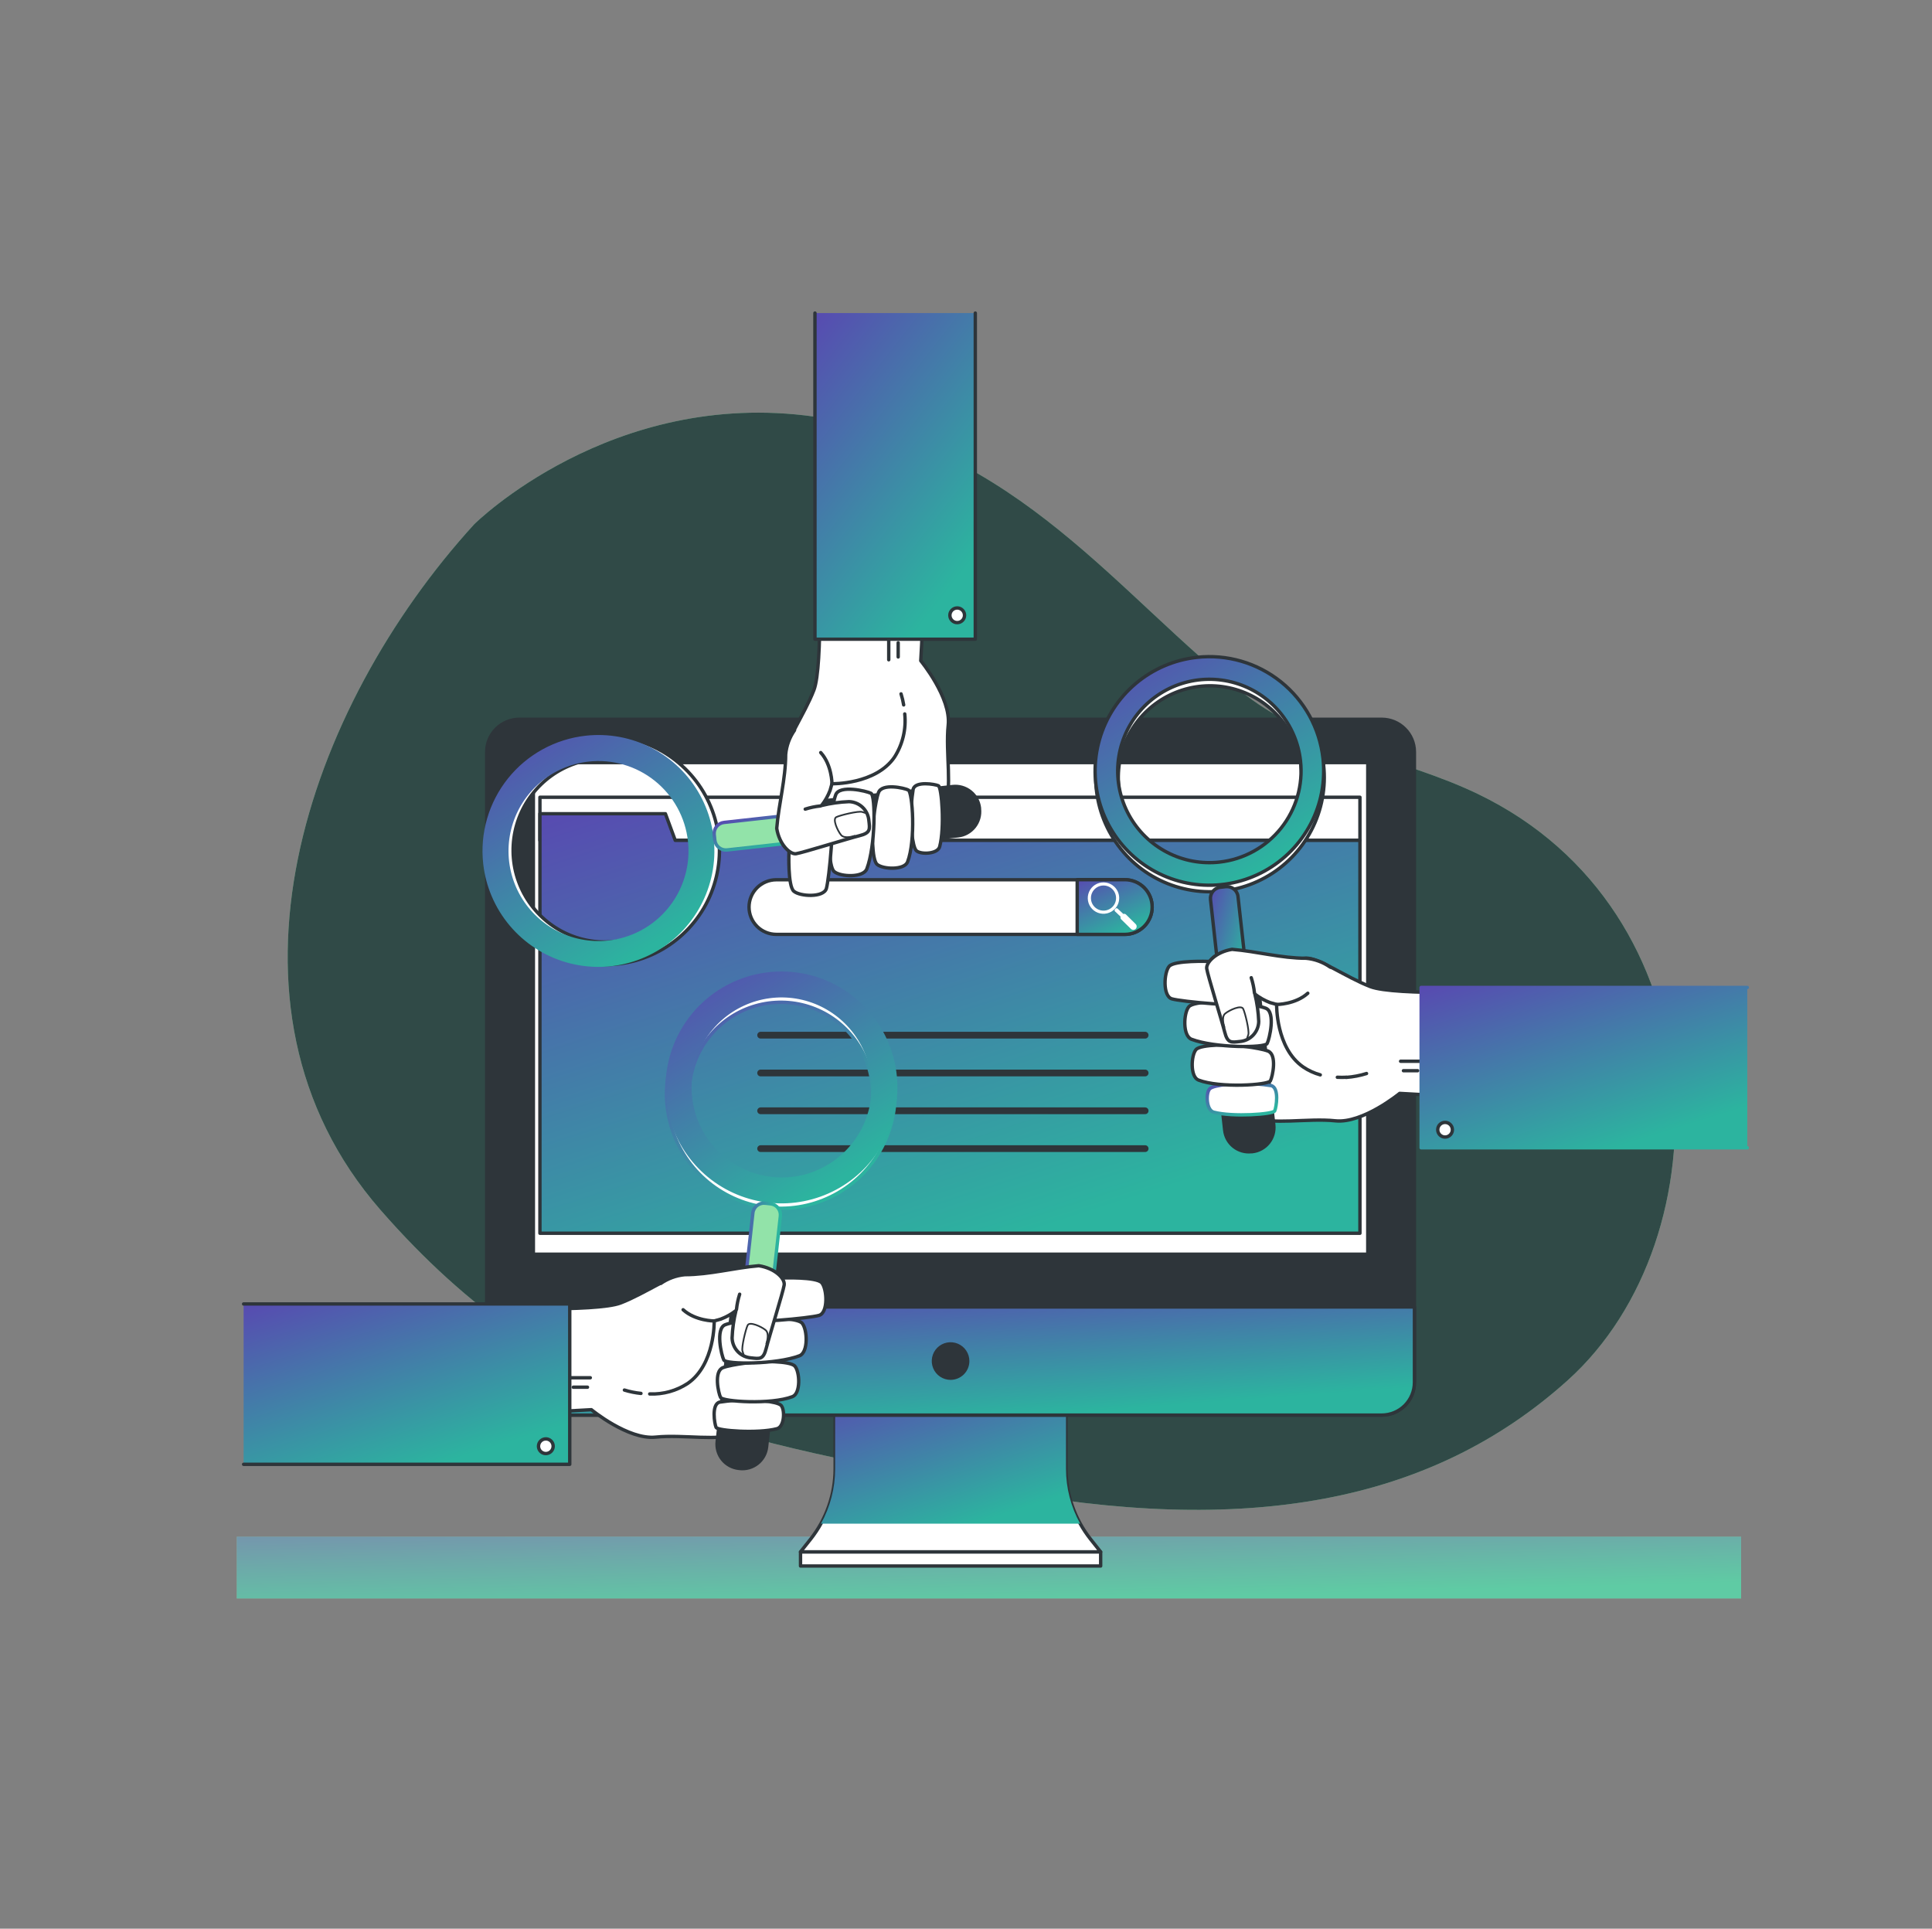 <svg width="571" height="570" viewBox="0 0 571 570" fill="none" xmlns="http://www.w3.org/2000/svg">
<rect x="0" y="0" width="571" height="570" fill="#808080" stroke="none"/>
<path d="M112.414 357.538C165.128 417.958 218.354 425.608 293.172 439.926C367.991 454.244 422.927 444.349 463.409 407.858C510.149 365.678 508.302 269.051 436.778 234.646C414.434 223.873 387.827 220.613 368.253 205.462C330.872 176.552 300.639 131.567 240.63 123.12C180.62 114.673 140.162 154.926 140.162 154.926C90.879 208.894 59.7 297.073 112.414 357.538Z" fill="#92E3A9"/>
<path opacity="0.7" d="M112.414 357.538C165.128 417.958 218.354 425.608 293.172 439.926C367.991 454.244 422.927 444.349 463.409 407.858C510.149 365.678 508.302 269.051 436.778 234.646C414.434 223.873 387.827 220.613 368.253 205.462C330.872 176.552 300.639 131.567 240.63 123.12C180.62 114.673 140.162 154.926 140.162 154.926C90.879 208.894 59.7 297.073 112.414 357.538Z" fill="#07091E"/>
<path d="M514.583 454.153H69.983V472.393H514.583V454.153Z" fill="#92E3A9"/>
<path opacity="0.5" d="M514.583 454.153H69.983V472.393H514.583V454.153Z" fill="url(#paint0_linear_108_4764)"/>
<path d="M315.049 434.078V410.913H246.831V434.078C246.82 441.623 244.266 448.945 239.581 454.86L236.594 458.622H325.286L322.299 454.86C317.614 448.945 315.06 441.623 315.049 434.078Z" fill="white" stroke="#2E353A" stroke-linecap="round" stroke-linejoin="round"/>
<path d="M242.636 450.3H319.244C316.494 445.335 315.05 439.753 315.049 434.078V410.913H246.831V434.078C246.83 439.753 245.386 445.335 242.636 450.3Z" fill="url(#paint1_linear_108_4764)"/>
<path d="M408.358 212.576H153.511C148.172 212.576 143.844 216.904 143.844 222.243V408.553C143.844 413.892 148.172 418.22 153.511 418.22H408.358C413.697 418.22 418.025 413.892 418.025 408.553V222.243C418.025 216.904 413.697 212.576 408.358 212.576Z" fill="#2E353A" stroke="#2E353A" stroke-linecap="round" stroke-linejoin="round"/>
<path d="M143.844 386.255H418.037V408.542C418.037 411.106 417.018 413.564 415.205 415.377C413.392 417.19 410.933 418.209 408.369 418.209H153.522C150.958 418.209 148.5 417.19 146.687 415.377C144.874 413.564 143.855 411.106 143.855 408.542V386.255H143.844Z" fill="url(#paint2_linear_108_4764)" stroke="#2E353A" stroke-linecap="round" stroke-linejoin="round"/>
<path d="M404.243 225.378H157.638V370.66H404.243V225.378Z" fill="white" stroke="#2E353A" stroke-linecap="round" stroke-linejoin="round"/>
<path d="M286.002 402.237C286.002 401.236 285.705 400.258 285.149 399.425C284.593 398.593 283.802 397.944 282.877 397.561C281.953 397.178 280.935 397.078 279.953 397.273C278.971 397.468 278.069 397.95 277.361 398.658C276.654 399.366 276.171 400.268 275.976 401.25C275.781 402.232 275.881 403.249 276.264 404.174C276.647 405.099 277.296 405.89 278.128 406.446C278.961 407.002 279.939 407.299 280.941 407.299C282.283 407.299 283.57 406.766 284.52 405.816C285.469 404.867 286.002 403.58 286.002 402.237Z" fill="#2E353A" stroke="#2E353A" stroke-linecap="round" stroke-linejoin="round"/>
<path d="M325.297 458.667H236.594V462.806H325.297V458.667Z" fill="white" stroke="#2E353A" stroke-linecap="round" stroke-linejoin="round"/>
<path d="M401.929 235.615H159.576V248.349H401.929V235.615Z" fill="white" stroke="#2E353A" stroke-linecap="round" stroke-linejoin="round"/>
<path d="M199.567 248.349L196.66 240.483H159.576V248.349V258.78V364.469H401.929V248.349H199.567Z" fill="url(#paint3_linear_108_4764)" stroke="#2E353A" stroke-linecap="round" stroke-linejoin="round"/>
<path d="M224.807 305.93H338.442" stroke="#2E353A" stroke-width="2" stroke-linecap="round" stroke-linejoin="round"/>
<path d="M224.807 317.102H338.442" stroke="#2E353A" stroke-width="2" stroke-linecap="round" stroke-linejoin="round"/>
<path d="M224.807 328.274H338.442" stroke="#2E353A" stroke-width="2" stroke-linecap="round" stroke-linejoin="round"/>
<path d="M224.807 339.458H338.442" stroke="#2E353A" stroke-width="2" stroke-linecap="round" stroke-linejoin="round"/>
<path d="M332.434 276.142H229.458C228.398 276.144 227.348 275.936 226.368 275.532C225.388 275.128 224.498 274.535 223.747 273.786C222.997 273.038 222.401 272.149 221.994 271.17C221.587 270.192 221.377 269.142 221.375 268.082C221.374 267.022 221.581 265.973 221.985 264.993C222.389 264.013 222.983 263.122 223.731 262.372C224.479 261.621 225.368 261.026 226.347 260.619C227.326 260.212 228.375 260.001 229.435 260H332.434C333.496 259.998 334.547 260.206 335.529 260.612C336.51 261.018 337.402 261.613 338.152 262.364C338.903 263.115 339.499 264.006 339.904 264.988C340.31 265.969 340.518 267.021 340.516 268.082C340.515 269.142 340.305 270.192 339.898 271.17C339.491 272.149 338.895 273.038 338.144 273.786C337.394 274.535 336.503 275.128 335.523 275.532C334.544 275.936 333.494 276.144 332.434 276.142Z" fill="white" stroke="#2E353A" stroke-linecap="round" stroke-linejoin="round"/>
<path d="M332.434 276.142H318.366V259.977H332.434C333.496 259.975 334.547 260.183 335.529 260.589C336.51 260.995 337.402 261.59 338.152 262.341C338.903 263.092 339.499 263.983 339.904 264.965C340.31 265.946 340.518 266.998 340.516 268.059C340.518 269.121 340.31 270.173 339.904 271.154C339.499 272.136 338.903 273.027 338.152 273.778C337.402 274.529 336.51 275.124 335.529 275.53C334.547 275.935 333.496 276.144 332.434 276.142Z" fill="url(#paint4_linear_108_4764)" stroke="#2E353A" stroke-linecap="round" stroke-linejoin="round"/>
<path d="M329.299 262.029C328.63 261.401 327.789 260.986 326.883 260.837C325.978 260.687 325.048 260.81 324.212 261.189C323.376 261.567 322.671 262.186 322.187 262.965C321.702 263.745 321.46 264.651 321.49 265.568C321.52 266.485 321.822 267.373 322.357 268.119C322.892 268.865 323.636 269.435 324.495 269.758C325.354 270.081 326.29 270.142 327.184 269.933C328.077 269.724 328.889 269.254 329.516 268.584C329.934 268.141 330.26 267.621 330.476 267.052C330.691 266.483 330.793 265.877 330.774 265.269C330.755 264.661 330.616 264.063 330.365 263.509C330.113 262.955 329.755 262.456 329.311 262.04L329.299 262.029ZM328.843 267.957C328.34 268.491 327.689 268.865 326.974 269.03C326.259 269.195 325.51 269.144 324.824 268.885C324.137 268.625 323.543 268.168 323.115 267.57C322.688 266.973 322.448 266.263 322.424 265.529C322.4 264.795 322.594 264.071 322.982 263.447C323.369 262.824 323.933 262.329 324.601 262.025C325.269 261.721 326.013 261.622 326.737 261.741C327.462 261.859 328.135 262.189 328.672 262.69C329.393 263.366 329.816 264.3 329.848 265.288C329.88 266.276 329.519 267.236 328.843 267.957Z" fill="white"/>
<path d="M332.787 270.271C332.685 270.172 332.557 270.104 332.417 270.076C332.278 270.047 332.133 270.06 332.001 270.112L330.325 268.538C330.24 268.455 330.125 268.408 330.006 268.408C329.886 268.408 329.772 268.455 329.686 268.538L329.538 268.698C329.457 268.786 329.411 268.902 329.411 269.023C329.411 269.143 329.457 269.259 329.538 269.348L331.191 270.898C331.142 271.039 331.135 271.191 331.169 271.337C331.203 271.482 331.278 271.615 331.385 271.719L334.235 274.512C334.423 274.698 334.677 274.803 334.942 274.803C335.207 274.803 335.461 274.698 335.649 274.512C335.835 274.324 335.94 274.07 335.94 273.805C335.94 273.54 335.835 273.286 335.649 273.098L332.787 270.271Z" fill="white"/>
<path d="M362.222 324.9C362.555 325.726 363.05 326.476 363.679 327.107C364.308 327.737 365.057 328.235 365.881 328.571C367.17 329.095 368.891 328.981 370.875 330.098C375.355 332.618 386.538 330.372 394.644 331.238C402.749 332.105 413.67 323.133 413.67 323.133L445.83 324.9V292.98C445.83 292.98 412.268 294.382 404.995 291.578C397.722 288.773 389.616 282.914 385.98 283.187C382.343 283.461 352.418 286.824 352.418 286.824L362.211 324.9H362.222Z" fill="white" stroke="#2E353A" stroke-linecap="round" stroke-linejoin="round"/>
<path d="M353.9 196.194C347.26 196.929 340.987 199.617 335.874 203.917C330.761 208.217 327.038 213.937 325.176 220.353C323.314 226.769 323.397 233.593 325.413 239.962C327.429 246.331 331.289 251.959 336.504 256.135C341.719 260.31 348.055 262.846 354.711 263.42C361.367 263.995 368.044 262.583 373.898 259.362C379.751 256.142 384.518 251.259 387.596 245.329C390.674 239.4 391.924 232.691 391.189 226.051C390.704 221.641 389.354 217.369 387.217 213.481C385.08 209.594 382.197 206.165 378.734 203.392C375.271 200.619 371.295 198.556 367.033 197.321C362.772 196.086 358.309 195.703 353.9 196.194ZM360.603 256.705C355.276 257.297 349.894 256.296 345.136 253.829C340.378 251.361 336.459 247.539 333.874 242.844C331.289 238.149 330.154 232.793 330.613 227.454C331.071 222.114 333.103 217.03 336.451 212.845C339.799 208.66 344.313 205.562 349.422 203.942C354.531 202.323 360.005 202.254 365.153 203.746C370.3 205.237 374.89 208.222 378.341 212.322C381.793 216.422 383.951 221.454 384.543 226.78C384.936 230.317 384.629 233.897 383.638 237.315C382.648 240.733 380.994 243.922 378.771 246.701C376.548 249.48 373.799 251.793 370.682 253.51C367.565 255.227 364.14 256.312 360.603 256.705Z" fill="white" stroke="#2E353A" stroke-linecap="round" stroke-linejoin="round"/>
<path d="M353.718 194.267C347.078 195.002 340.805 197.69 335.692 201.99C330.579 206.29 326.857 212.01 324.995 218.426C323.133 224.842 323.215 231.666 325.231 238.035C327.248 244.405 331.107 250.033 336.323 254.208C341.538 258.384 347.874 260.919 354.53 261.494C361.186 262.068 367.862 260.656 373.716 257.436C379.569 254.216 384.336 249.332 387.414 243.403C390.492 237.473 391.743 230.764 391.008 224.124C390.019 215.221 385.536 207.075 378.543 201.477C371.551 195.878 362.622 193.285 353.718 194.267ZM360.421 254.779C355.095 255.37 349.712 254.369 344.955 251.902C340.197 249.435 336.278 245.612 333.692 240.917C331.107 236.223 329.972 230.867 330.431 225.527C330.89 220.187 332.922 215.104 336.27 210.919C339.618 206.734 344.131 203.635 349.24 202.016C354.349 200.396 359.823 200.328 364.971 201.819C370.119 203.311 374.708 206.295 378.16 210.396C381.611 214.496 383.769 219.527 384.361 224.854C384.754 228.391 384.447 231.97 383.457 235.388C382.466 238.806 380.812 241.996 378.589 244.774C376.366 247.553 373.618 249.867 370.5 251.583C367.383 253.3 363.958 254.386 360.421 254.779Z" fill="url(#paint5_linear_108_4764)" stroke="#2E353A" stroke-linecap="round" stroke-linejoin="round"/>
<path d="M362.263 262.041L360.666 262.218C358.863 262.417 357.564 264.04 357.764 265.842L360.356 289.252C360.556 291.054 362.179 292.353 363.981 292.153L365.579 291.976C367.381 291.777 368.68 290.154 368.481 288.352L365.888 264.943C365.688 263.14 364.065 261.841 362.263 262.041Z" fill="url(#paint6_linear_108_4764)" stroke="#2E353A" stroke-linecap="round" stroke-linejoin="round"/>
<path d="M361.744 281.58L365.164 281.215C366.635 281.058 368.108 281.487 369.265 282.409C370.421 283.331 371.168 284.671 371.343 286.14L376.461 332.435C376.669 334.328 376.117 336.226 374.926 337.711C373.736 339.197 372.004 340.149 370.111 340.358H369.883C368.946 340.463 367.997 340.382 367.091 340.119C366.186 339.856 365.34 339.417 364.604 338.827C363.868 338.238 363.256 337.508 362.802 336.681C362.349 335.855 362.063 334.946 361.96 334.009L356.842 287.725C356.759 286.992 356.822 286.25 357.027 285.541C357.232 284.833 357.574 284.171 358.035 283.595C358.496 283.019 359.065 282.54 359.711 282.184C360.358 281.829 361.068 281.604 361.801 281.523L361.744 281.58Z" fill="#2E353A" stroke="#2E353A" stroke-linecap="round" stroke-linejoin="round"/>
<path d="M366.714 320.158C366.714 320.158 358.609 320.454 357.469 321.856C356.329 323.259 356.534 328.138 358.734 328.696C364.343 330.167 376.267 329.312 376.735 328.309C377.202 327.306 378.16 321.469 375.697 320.842C372.724 320.386 369.721 320.158 366.714 320.158Z" fill="white" stroke="url(#paint7_linear_108_4764)" stroke-linecap="round" stroke-linejoin="round"/>
<path d="M364.377 308.849C364.377 308.849 354.949 308.495 353.479 310.194C352.008 311.893 351.723 318.242 354.208 319.2C360.547 321.628 374.808 320.682 375.458 319.428C376.108 318.174 377.521 311.665 374.728 310.616C371.935 309.567 364.377 308.849 364.377 308.849Z" fill="white" stroke="#2E353A" stroke-linecap="round" stroke-linejoin="round"/>
<path d="M363.02 296.081C363.02 296.081 352.943 295.693 351.369 297.517C349.796 299.341 349.488 306.113 352.145 307.139C358.985 309.738 373.805 309.738 374.5 308.393C375.195 307.048 377.065 299.09 374.078 297.962C371.091 296.833 363.02 296.081 363.02 296.081Z" fill="white" stroke="#2E353A" stroke-linecap="round" stroke-linejoin="round"/>
<path d="M357.207 284.134C357.207 284.134 347.129 283.757 345.556 285.57C343.983 287.383 343.606 294.371 346.331 295.192C349.055 296.012 367.991 297.791 368.686 296.457C369.382 295.123 371.251 287.143 368.265 286.015C365.278 284.886 357.207 284.134 357.207 284.134Z" fill="white" stroke="#2E353A" stroke-linecap="round" stroke-linejoin="round"/>
<path d="M390.209 317.661C388.4 317.164 386.686 316.37 385.136 315.313C377.031 309.715 377.304 296.856 377.304 296.856L375.355 296.297C373.745 295.685 372.235 294.836 370.875 293.778C371.527 296.434 371.909 299.15 372.015 301.883C371.985 303.386 371.399 304.823 370.368 305.917C369.338 307.01 367.938 307.681 366.44 307.8C363.921 308.085 362.803 308.359 361.96 305.007C361.116 301.655 356.932 288.226 356.647 286.265C356.397 284.487 359.383 281.318 364.137 280.565C371.445 281.158 378.649 283.199 386.014 283.199C388.576 283.439 391.032 284.343 393.139 285.821" fill="white"/>
<path d="M390.209 317.661C388.4 317.164 386.686 316.37 385.136 315.313C377.031 309.715 377.304 296.856 377.304 296.856L375.355 296.297C373.745 295.685 372.235 294.836 370.875 293.778C371.527 296.434 371.909 299.15 372.015 301.883C371.985 303.386 371.399 304.823 370.368 305.917C369.338 307.01 367.938 307.681 366.44 307.8C363.921 308.085 362.803 308.359 361.96 305.007C361.116 301.655 356.932 288.226 356.647 286.265C356.397 284.487 359.383 281.318 364.137 280.565C371.445 281.158 378.649 283.199 386.014 283.199C388.576 283.439 391.032 284.343 393.139 285.821" stroke="#2E353A" stroke-linecap="round" stroke-linejoin="round"/>
<path d="M397.916 318.368C397.027 318.413 396.137 318.413 395.248 318.368H397.916Z" fill="white"/>
<path d="M397.916 318.368C397.027 318.413 396.137 318.413 395.248 318.368" stroke="#2E353A" stroke-linecap="round" stroke-linejoin="round"/>
<path d="M403.878 317.262C401.942 317.875 399.941 318.257 397.916 318.402L403.878 317.262Z" fill="white"/>
<path d="M403.878 317.262C401.942 317.875 399.941 318.257 397.916 318.402" stroke="#2E353A" stroke-linecap="round" stroke-linejoin="round"/>
<path d="M413.944 313.637H424.011" stroke="#2E353A" stroke-linecap="round" stroke-linejoin="round"/>
<path d="M414.787 316.43H418.982" stroke="#2E353A" stroke-linecap="round" stroke-linejoin="round"/>
<path d="M377.305 296.856C377.305 296.856 382.868 296.856 386.516 293.539" stroke="#2E353A" stroke-linecap="round" stroke-linejoin="round"/>
<path d="M370.749 293.413C370.589 291.895 370.272 290.397 369.803 288.944" stroke="#2E353A" stroke-linecap="round" stroke-linejoin="round"/>
<path d="M361.88 303.537C361.88 303.537 360.82 300.595 362.108 299.535C363.396 298.475 366.816 296.947 367.409 298.122C368.002 299.296 369.29 304.711 368.937 305.771L368.583 306.831" stroke="#2E353A" stroke-width="0.5" stroke-linecap="round" stroke-linejoin="round"/>
<path d="M516.407 339.207H420.021V291.829H516.407" fill="url(#paint8_linear_108_4764)"/>
<path d="M516.407 339.207H420.021V291.829H516.407" stroke="url(#paint9_linear_108_4764)" stroke-linecap="round" stroke-linejoin="round"/>
<path d="M427.088 336.038C428.284 336.038 429.254 335.068 429.254 333.872C429.254 332.676 428.284 331.706 427.088 331.706C425.892 331.706 424.922 332.676 424.922 333.872C424.922 335.068 425.892 336.038 427.088 336.038Z" fill="white" stroke="#2E353A" stroke-linecap="round" stroke-linejoin="round"/>
<path d="M273.906 246.708C274.732 246.375 275.483 245.879 276.113 245.25C276.744 244.622 277.242 243.873 277.577 243.048C278.102 241.76 277.976 240.05 279.105 238.055C281.613 233.586 279.378 222.403 280.245 214.286C281.111 206.169 272.128 195.271 272.128 195.271L273.872 163.111H241.952C241.952 163.111 243.343 196.673 240.55 203.935C237.757 211.197 231.886 219.325 232.16 222.961C232.433 226.598 235.819 256.5 235.819 256.5L273.849 246.708H273.906Z" fill="white" stroke="#2E353A" stroke-linecap="round" stroke-linejoin="round"/>
<path d="M145.281 255.007C146.011 261.648 148.694 267.923 152.99 273.039C157.287 278.155 163.004 281.882 169.419 283.748C175.834 285.615 182.658 285.537 189.029 283.525C195.4 281.513 201.031 277.657 205.21 272.445C209.389 267.232 211.929 260.898 212.508 254.242C213.086 247.586 211.679 240.908 208.462 235.053C205.245 229.197 200.365 224.427 194.437 221.345C188.509 218.263 181.801 217.009 175.16 217.74H175.08C166.191 218.74 158.061 223.225 152.474 230.211C146.888 237.198 144.301 246.115 145.281 255.007ZM205.701 248.292C206.294 253.621 205.295 259.006 202.828 263.766C200.361 268.526 196.538 272.449 191.843 275.036C187.147 277.624 181.79 278.762 176.447 278.305C171.105 277.848 166.019 275.817 161.831 272.469C157.643 269.121 154.542 264.607 152.92 259.497C151.297 254.386 151.227 248.91 152.717 243.76C154.207 238.609 157.191 234.016 161.291 230.562C165.392 227.107 170.424 224.946 175.753 224.352C182.898 223.558 190.067 225.634 195.682 230.123C201.298 234.612 204.901 241.147 205.701 248.292Z" fill="white" stroke="#2E353A" stroke-linecap="round" stroke-linejoin="round"/>
<path d="M143.308 255.212C144.045 261.849 146.733 268.118 151.032 273.227C155.332 278.336 161.049 282.056 167.463 283.916C173.876 285.776 180.696 285.693 187.062 283.677C193.428 281.661 199.054 277.803 203.227 272.59C207.401 267.378 209.935 261.045 210.51 254.392C211.085 247.739 209.674 241.066 206.456 235.215C203.239 229.363 198.359 224.598 192.433 221.52C186.507 218.442 179.802 217.19 173.164 217.923C168.755 218.409 164.485 219.76 160.597 221.898C156.71 224.035 153.282 226.918 150.51 230.381C147.737 233.844 145.674 237.819 144.438 242.08C143.202 246.34 142.818 250.803 143.308 255.212ZM203.819 248.52C204.411 253.847 203.41 259.229 200.942 263.987C198.475 268.745 194.653 272.664 189.958 275.249C185.263 277.834 179.907 278.969 174.568 278.511C169.228 278.052 164.144 276.02 159.959 272.672C155.774 269.324 152.676 264.81 151.056 259.701C149.436 254.593 149.368 249.118 150.86 243.971C152.351 238.823 155.336 234.233 159.436 230.782C163.536 227.33 168.567 225.172 173.894 224.58C177.431 224.187 181.01 224.495 184.428 225.485C187.846 226.475 191.036 228.129 193.815 230.352C196.594 232.575 198.907 235.324 200.624 238.441C202.34 241.558 203.426 244.983 203.819 248.52Z" fill="url(#paint10_linear_108_4764)" stroke="url(#paint11_linear_108_4764)" stroke-linecap="round" stroke-linejoin="round"/>
<path d="M237.4 240.467L213.991 243.059C212.189 243.259 210.889 244.882 211.089 246.684L211.266 248.282C211.466 250.084 213.088 251.383 214.891 251.184L238.3 248.591C240.102 248.391 241.401 246.768 241.202 244.966L241.025 243.369C240.825 241.566 239.202 240.267 237.4 240.467Z" fill="#92E3A9" stroke="url(#paint12_linear_108_4764)" stroke-linecap="round" stroke-linejoin="round"/>
<path d="M230.621 247.198L230.245 243.778C230.082 242.296 230.514 240.811 231.446 239.648C232.378 238.485 233.734 237.74 235.215 237.576L281.499 232.458C282.44 232.348 283.394 232.426 284.305 232.686C285.216 232.946 286.067 233.384 286.809 233.974C287.55 234.564 288.168 235.295 288.626 236.124C289.084 236.954 289.374 237.866 289.479 238.807V239.035C289.589 239.977 289.511 240.93 289.251 241.841C288.99 242.753 288.553 243.604 287.963 244.345C287.373 245.087 286.642 245.704 285.812 246.162C284.983 246.621 284.071 246.911 283.129 247.015L236.845 252.134C235.366 252.301 233.881 251.875 232.714 250.95C231.548 250.025 230.795 248.676 230.621 247.198Z" fill="#2E353A" stroke="#2E353A" stroke-linecap="round" stroke-linejoin="round"/>
<path d="M269.187 242.227C269.187 242.227 269.494 250.321 270.885 251.461C272.276 252.601 277.178 252.396 277.725 250.196C279.207 244.598 278.341 232.663 277.338 232.207C276.334 231.751 270.498 230.77 269.882 233.244C269.423 236.216 269.19 239.219 269.187 242.227Z" fill="white" stroke="#2E353A" stroke-linecap="round" stroke-linejoin="round"/>
<path d="M257.889 244.553C257.889 244.553 257.525 253.981 259.223 255.451C260.922 256.922 267.272 257.218 268.229 254.722C270.669 248.383 269.711 234.122 268.457 233.483C267.203 232.845 260.694 231.42 259.645 234.213C258.596 237.006 257.889 244.553 257.889 244.553Z" fill="white" stroke="#2E353A" stroke-linecap="round" stroke-linejoin="round"/>
<path d="M245.122 245.932C245.122 245.932 244.734 256.01 246.547 257.583C248.359 259.156 255.154 259.464 256.18 256.796C258.779 250.025 258.779 235.137 257.434 234.453C256.088 233.769 248.12 231.887 247.003 234.874C245.885 237.861 245.122 245.932 245.122 245.932Z" fill="white" stroke="#2E353A" stroke-linecap="round" stroke-linejoin="round"/>
<path d="M233.174 251.735C233.174 251.735 232.787 261.812 234.611 263.386C236.435 264.959 243.411 265.335 244.232 262.599C245.053 259.863 246.831 240.939 245.486 240.244C244.141 239.548 236.184 237.69 235.055 240.677C233.927 243.664 233.174 251.735 233.174 251.735Z" fill="white" stroke="#2E353A" stroke-linecap="round" stroke-linejoin="round"/>
<path d="M267.397 210.991C267.862 215.482 266.784 219.997 264.342 223.793C258.756 231.91 245.885 231.625 245.885 231.625L245.327 233.586C244.719 235.195 243.869 236.702 242.807 238.055C245.468 237.402 248.187 237.02 250.924 236.915C252.421 236.958 253.849 237.554 254.933 238.588C256.017 239.621 256.68 241.019 256.795 242.512C257.08 245.032 257.354 246.149 254.002 246.981C250.651 247.813 237.221 252.02 235.261 252.305C233.482 252.556 230.313 249.569 229.561 244.815C230.165 237.508 232.205 230.291 232.205 222.938C232.444 220.372 233.348 217.912 234.827 215.802" fill="white"/>
<path d="M267.397 210.991C267.862 215.482 266.784 219.997 264.342 223.793C258.756 231.91 245.885 231.625 245.885 231.625L245.327 233.586C244.719 235.195 243.869 236.702 242.807 238.055C245.468 237.402 248.187 237.02 250.924 236.915C252.421 236.958 253.849 237.554 254.933 238.588C256.017 239.621 256.68 241.019 256.795 242.512C257.08 245.032 257.354 246.149 254.002 246.981C250.651 247.813 237.221 252.02 235.261 252.305C233.482 252.556 230.313 249.569 229.561 244.815C230.165 237.508 232.205 230.291 232.205 222.938C232.444 220.372 233.348 217.912 234.827 215.802" stroke="#2E353A" stroke-linecap="round" stroke-linejoin="round"/>
<path d="M266.303 205.063C266.64 206.13 266.899 207.219 267.078 208.324L266.303 205.063Z" fill="white"/>
<path d="M266.303 205.063C266.64 206.13 266.899 207.219 267.078 208.324" stroke="#2E353A" stroke-linecap="round" stroke-linejoin="round"/>
<path d="M262.666 194.986V184.919" stroke="#2E353A" stroke-linecap="round" stroke-linejoin="round"/>
<path d="M265.459 194.153V189.958" stroke="#2E353A" stroke-linecap="round" stroke-linejoin="round"/>
<path d="M245.885 231.625C245.885 231.625 245.885 226.062 242.567 222.414" stroke="#2E353A" stroke-linecap="round" stroke-linejoin="round"/>
<path d="M242.454 238.192C240.936 238.348 239.439 238.661 237.985 239.126" stroke="#2E353A" stroke-linecap="round" stroke-linejoin="round"/>
<path d="M252.577 247.015C252.577 247.015 249.636 248.075 248.576 246.776C247.515 245.476 245.988 242.068 247.162 241.486C248.336 240.905 253.751 239.605 254.811 239.959L255.872 240.301" stroke="#2E353A" stroke-width="0.5" stroke-linecap="round" stroke-linejoin="round"/>
<path d="M288.247 92.522V188.909H240.857V92.522" fill="url(#paint13_linear_108_4764)"/>
<path d="M288.247 92.522V188.909H240.857V92.522" stroke="#2E353A" stroke-linecap="round" stroke-linejoin="round"/>
<path d="M282.901 184.008C284.098 184.008 285.067 183.038 285.067 181.842C285.067 180.645 284.098 179.676 282.901 179.676C281.705 179.676 280.735 180.645 280.735 181.842C280.735 183.038 281.705 184.008 282.901 184.008Z" fill="white" stroke="#2E353A" stroke-linecap="round" stroke-linejoin="round"/>
<path d="M226.22 418.38C225.889 419.207 225.394 419.958 224.765 420.589C224.136 421.22 223.387 421.717 222.561 422.051C221.273 422.587 219.563 422.461 217.568 423.579C213.099 426.098 201.915 423.864 193.799 424.719C185.682 425.574 174.783 416.613 174.783 416.613L142.59 418.38V386.46C142.59 386.46 176.151 387.862 183.425 385.069C190.698 382.276 198.803 376.394 202.44 376.679C206.076 376.964 236.001 380.316 236.001 380.316L226.22 418.38Z" fill="white" stroke="#2E353A" stroke-linecap="round" stroke-linejoin="round"/>
<path d="M234.485 289.742C241.125 290.477 247.398 293.165 252.511 297.465C257.623 301.765 261.346 307.485 263.208 313.901C265.07 320.317 264.988 327.141 262.971 333.51C260.955 339.88 257.095 345.508 251.88 349.683C246.665 353.859 240.329 356.394 233.673 356.969C227.017 357.543 220.34 356.131 214.487 352.911C208.634 349.691 203.867 344.807 200.789 338.878C197.711 332.948 196.46 326.239 197.195 319.599C198.181 310.698 202.662 302.553 209.653 296.956C216.644 291.359 225.572 288.768 234.473 289.754L234.485 289.742ZM227.782 350.254C233.11 350.847 238.495 349.848 243.256 347.381C248.016 344.914 251.938 341.092 254.526 336.396C257.114 331.7 258.251 326.343 257.794 321.001C257.337 315.659 255.306 310.572 251.959 306.384C248.611 302.196 244.096 299.095 238.986 297.473C233.876 295.85 228.399 295.78 223.249 297.27C218.099 298.76 213.506 301.744 210.052 305.844C206.597 309.945 204.436 314.977 203.842 320.306C203.048 327.451 205.123 334.62 209.612 340.235C214.101 345.851 220.637 349.454 227.782 350.254Z" fill="white" stroke="url(#paint14_linear_108_4764)" stroke-linecap="round" stroke-linejoin="round"/>
<path d="M234.691 287.816C241.328 288.553 247.597 291.242 252.706 295.542C257.816 299.842 261.535 305.56 263.395 311.974C265.254 318.388 265.17 325.209 263.153 331.575C261.136 337.941 257.277 343.566 252.063 347.739C246.849 351.912 240.515 354.445 233.862 355.018C227.209 355.592 220.535 354.179 214.684 350.96C208.834 347.741 204.069 342.859 200.993 336.932C197.916 331.005 196.667 324.298 197.401 317.661C197.889 313.253 199.241 308.983 201.379 305.098C203.518 301.212 206.4 297.785 209.863 295.013C213.326 292.242 217.301 290.18 221.561 288.945C225.821 287.71 230.282 287.326 234.691 287.816ZM227.988 348.327C233.316 348.921 238.701 347.921 243.462 345.454C248.222 342.988 252.144 339.165 254.732 334.469C257.32 329.774 258.457 324.416 258 319.074C257.543 313.732 255.512 308.645 252.165 304.457C248.817 300.269 244.302 297.168 239.192 295.546C234.082 293.924 228.605 293.853 223.455 295.343C218.305 296.834 213.712 299.817 210.257 303.918C206.803 308.018 204.642 313.051 204.048 318.379C203.257 325.522 205.334 332.686 209.823 338.297C214.312 343.908 220.846 347.508 227.988 348.304V348.327Z" fill="url(#paint15_linear_108_4764)" stroke="url(#paint16_linear_108_4764)" stroke-linecap="round" stroke-linejoin="round"/>
<path d="M222.513 358.492L219.92 381.901C219.72 383.704 221.02 385.326 222.822 385.526L224.419 385.703C226.222 385.903 227.845 384.603 228.044 382.801L230.637 359.392C230.836 357.59 229.537 355.967 227.735 355.767L226.137 355.59C224.335 355.391 222.712 356.69 222.513 358.492Z" fill="#92E3A9" stroke="url(#paint17_linear_108_4764)" stroke-linecap="round" stroke-linejoin="round"/>
<path d="M218.548 433.952H218.32C217.378 433.849 216.465 433.56 215.635 433.102C214.805 432.645 214.073 432.027 213.483 431.285C212.893 430.543 212.455 429.692 212.195 428.78C211.936 427.868 211.859 426.914 211.97 425.972L217.089 379.688C217.168 378.954 217.392 378.243 217.747 377.596C218.102 376.948 218.581 376.377 219.157 375.915C219.734 375.454 220.395 375.11 221.105 374.905C221.814 374.699 222.557 374.636 223.29 374.718L226.71 375.094C228.192 375.258 229.548 376.003 230.48 377.166C231.412 378.329 231.844 379.814 231.681 381.296L226.562 427.637C226.456 428.578 226.165 429.489 225.707 430.318C225.248 431.147 224.63 431.877 223.889 432.467C223.148 433.056 222.298 433.494 221.387 433.755C220.476 434.016 219.523 434.095 218.582 433.987L218.548 433.952Z" fill="#2E353A" stroke="#2E353A" stroke-linecap="round" stroke-linejoin="round"/>
<path d="M221.66 413.695C221.66 413.695 229.754 414.003 230.894 415.393C232.034 416.784 231.829 421.675 229.629 422.233C224.031 423.715 212.096 422.849 211.64 421.846C211.184 420.843 210.203 415.006 212.677 414.379C215.65 413.923 218.653 413.695 221.66 413.695Z" fill="white" stroke="#2E353A" stroke-linecap="round" stroke-linejoin="round"/>
<path d="M224.031 402.42C224.031 402.42 233.459 402.055 234.93 403.754C236.4 405.453 236.697 411.802 234.2 412.76C227.862 415.188 213.6 414.242 212.962 412.988C212.324 411.734 210.899 405.225 213.692 404.176C216.485 403.127 224.031 402.42 224.031 402.42Z" fill="white" stroke="#2E353A" stroke-linecap="round" stroke-linejoin="round"/>
<path d="M225.41 389.618C225.41 389.618 235.488 389.242 237.061 391.054C238.634 392.867 238.942 399.661 236.286 400.676C229.446 403.286 214.626 403.275 213.931 401.941C213.235 400.607 211.366 392.627 214.352 391.499C217.339 390.37 225.41 389.618 225.41 389.618Z" fill="white" stroke="#2E353A" stroke-linecap="round" stroke-linejoin="round"/>
<path d="M231.213 377.682C231.213 377.682 241.291 377.294 242.864 379.107C244.437 380.92 244.814 387.919 242.078 388.74C239.342 389.561 220.418 391.328 219.722 389.994C219.027 388.66 217.169 380.68 220.155 379.563C223.142 378.446 231.213 377.682 231.213 377.682Z" fill="white" stroke="#2E353A" stroke-linecap="round" stroke-linejoin="round"/>
<path d="M192.021 411.962C195.996 412.118 199.922 411.03 203.25 408.85C211.366 403.252 211.081 390.393 211.081 390.393L213.042 389.835C214.651 389.226 216.158 388.377 217.511 387.315C216.858 389.972 216.476 392.687 216.371 395.421C216.414 396.919 217.01 398.348 218.043 399.434C219.076 400.52 220.474 401.185 221.968 401.303C224.488 401.577 225.605 401.862 226.449 398.499C227.292 395.136 231.476 381.718 231.761 379.768C232.046 377.819 229.025 374.809 224.271 374.068C216.964 374.673 209.748 376.713 202.395 376.713C199.83 376.952 197.372 377.852 195.258 379.324" fill="white"/>
<path d="M192.021 411.962C195.996 412.118 199.922 411.03 203.25 408.85C211.366 403.252 211.081 390.393 211.081 390.393L213.042 389.835C214.651 389.226 216.158 388.377 217.511 387.315C216.858 389.972 216.476 392.687 216.371 395.421C216.414 396.919 217.01 398.348 218.043 399.434C219.076 400.52 220.474 401.185 221.968 401.303C224.488 401.577 225.605 401.862 226.449 398.499C227.292 395.136 231.476 381.718 231.761 379.768C232.046 377.819 229.025 374.809 224.271 374.068C216.964 374.673 209.748 376.713 202.395 376.713C199.83 376.952 197.372 377.852 195.258 379.324" stroke="#2E353A" stroke-linecap="round" stroke-linejoin="round"/>
<path d="M184.542 410.81C186.136 411.3 187.774 411.632 189.433 411.802L184.542 410.81Z" fill="white"/>
<path d="M184.542 410.81C186.136 411.3 187.774 411.632 189.433 411.802" stroke="#2E353A" stroke-linecap="round" stroke-linejoin="round"/>
<path d="M174.465 407.174H164.398" stroke="#2E353A" stroke-linecap="round" stroke-linejoin="round"/>
<path d="M173.632 409.967H169.437" stroke="#2E353A" stroke-linecap="round" stroke-linejoin="round"/>
<path d="M211.104 390.393C211.104 390.393 205.541 390.393 201.893 387.076" stroke="#2E353A" stroke-linecap="round" stroke-linejoin="round"/>
<path d="M217.67 386.95C217.826 385.432 218.14 383.935 218.605 382.481" stroke="#2E353A" stroke-linecap="round" stroke-linejoin="round"/>
<path d="M226.494 397.073C226.494 397.073 227.554 394.132 226.254 393.072C224.955 392.012 221.546 390.484 220.965 391.658C220.383 392.833 219.084 398.259 219.437 399.308L219.79 400.368" stroke="#2E353A" stroke-width="0.5" stroke-linecap="round" stroke-linejoin="round"/>
<path d="M72.001 432.755H168.388V385.366H72.001" fill="url(#paint18_linear_108_4764)"/>
<path d="M72.001 432.755H168.388V385.366H72.001" stroke="#2E353A" stroke-linecap="round" stroke-linejoin="round"/>
<path d="M159.154 427.409C159.154 427.837 159.281 428.256 159.519 428.612C159.757 428.968 160.096 429.246 160.491 429.41C160.887 429.574 161.323 429.617 161.743 429.533C162.163 429.45 162.549 429.243 162.852 428.941C163.155 428.638 163.361 428.252 163.445 427.832C163.528 427.411 163.485 426.976 163.321 426.58C163.157 426.184 162.88 425.846 162.524 425.608C162.167 425.37 161.749 425.243 161.32 425.243C160.746 425.243 160.195 425.471 159.789 425.877C159.383 426.284 159.154 426.834 159.154 427.409Z" fill="white" stroke="#2E353A" stroke-linecap="round" stroke-linejoin="round"/>
<defs>
<linearGradient id="paint0_linear_108_4764" x1="-20.326" y1="449.308" x2="-19.494" y2="481.523" gradientUnits="userSpaceOnUse">
<stop stop-color="#642CB6"/>
<stop offset="1" stop-color="#2CB49F"/>
</linearGradient>
<linearGradient id="paint1_linear_108_4764" x1="227.075" y1="400.451" x2="247.472" y2="463.459" gradientUnits="userSpaceOnUse">
<stop stop-color="#642CB6"/>
<stop offset="1" stop-color="#2CB49F"/>
</linearGradient>
<linearGradient id="paint2_linear_108_4764" x1="88.148" y1="377.767" x2="92.27" y2="433.939" gradientUnits="userSpaceOnUse">
<stop stop-color="#642CB6"/>
<stop offset="1" stop-color="#2CB49F"/>
</linearGradient>
<linearGradient id="paint3_linear_108_4764" x1="110.348" y1="207.549" x2="174.298" y2="406.079" gradientUnits="userSpaceOnUse">
<stop stop-color="#642CB6"/>
<stop offset="1" stop-color="#2CB49F"/>
</linearGradient>
<linearGradient id="paint4_linear_108_4764" x1="313.867" y1="255.683" x2="324.706" y2="279.272" gradientUnits="userSpaceOnUse">
<stop stop-color="#642CB6"/>
<stop offset="1" stop-color="#2CB49F"/>
</linearGradient>
<linearGradient id="paint5_linear_108_4764" x1="309.934" y1="176.119" x2="363.767" y2="261.62" gradientUnits="userSpaceOnUse">
<stop stop-color="#642CB6"/>
<stop offset="1" stop-color="#2CB49F"/>
</linearGradient>
<linearGradient id="paint6_linear_108_4764" x1="354.871" y1="254.81" x2="375.021" y2="260.969" gradientUnits="userSpaceOnUse">
<stop stop-color="#642CB6"/>
<stop offset="1" stop-color="#2CB49F"/>
</linearGradient>
<linearGradient id="paint7_linear_108_4764" x1="352.617" y1="317.68" x2="356.977" y2="332.918" gradientUnits="userSpaceOnUse">
<stop stop-color="#642CB6"/>
<stop offset="1" stop-color="#2CB49F"/>
</linearGradient>
<linearGradient id="paint8_linear_108_4764" x1="400.442" y1="279.244" x2="424.092" y2="355.659" gradientUnits="userSpaceOnUse">
<stop stop-color="#642CB6"/>
<stop offset="1" stop-color="#2CB49F"/>
</linearGradient>
<linearGradient id="paint9_linear_108_4764" x1="400.442" y1="279.244" x2="424.092" y2="355.659" gradientUnits="userSpaceOnUse">
<stop stop-color="#642CB6"/>
<stop offset="1" stop-color="#2CB49F"/>
</linearGradient>
<linearGradient id="paint10_linear_108_4764" x1="129.384" y1="199.78" x2="183.2" y2="285.252" gradientUnits="userSpaceOnUse">
<stop stop-color="#642CB6"/>
<stop offset="1" stop-color="#2CB49F"/>
</linearGradient>
<linearGradient id="paint11_linear_108_4764" x1="129.384" y1="199.78" x2="183.2" y2="285.252" gradientUnits="userSpaceOnUse">
<stop stop-color="#642CB6"/>
<stop offset="1" stop-color="#2CB49F"/>
</linearGradient>
<linearGradient id="paint12_linear_108_4764" x1="204.408" y1="241.936" x2="208.337" y2="255.623" gradientUnits="userSpaceOnUse">
<stop stop-color="#642CB6"/>
<stop offset="1" stop-color="#2CB49F"/>
</linearGradient>
<linearGradient id="paint13_linear_108_4764" x1="231.231" y1="66.92" x2="313.866" y2="131.447" gradientUnits="userSpaceOnUse">
<stop stop-color="#642CB6"/>
<stop offset="1" stop-color="#2CB49F"/>
</linearGradient>
<linearGradient id="paint14_linear_108_4764" x1="183.268" y1="271.607" x2="237.089" y2="357.102" gradientUnits="userSpaceOnUse">
<stop stop-color="#642CB6"/>
<stop offset="1" stop-color="#2CB49F"/>
</linearGradient>
<linearGradient id="paint15_linear_108_4764" x1="183.479" y1="269.671" x2="237.294" y2="355.143" gradientUnits="userSpaceOnUse">
<stop stop-color="#642CB6"/>
<stop offset="1" stop-color="#2CB49F"/>
</linearGradient>
<linearGradient id="paint16_linear_108_4764" x1="183.479" y1="269.671" x2="237.294" y2="355.143" gradientUnits="userSpaceOnUse">
<stop stop-color="#642CB6"/>
<stop offset="1" stop-color="#2CB49F"/>
</linearGradient>
<linearGradient id="paint17_linear_108_4764" x1="216.727" y1="391.006" x2="230.942" y2="390.168" gradientUnits="userSpaceOnUse">
<stop stop-color="#642CB6"/>
<stop offset="1" stop-color="#2CB49F"/>
</linearGradient>
<linearGradient id="paint18_linear_108_4764" x1="52.422" y1="372.778" x2="76.082" y2="449.208" gradientUnits="userSpaceOnUse">
<stop stop-color="#642CB6"/>
<stop offset="1" stop-color="#2CB49F"/>
</linearGradient>
</defs>
</svg>
